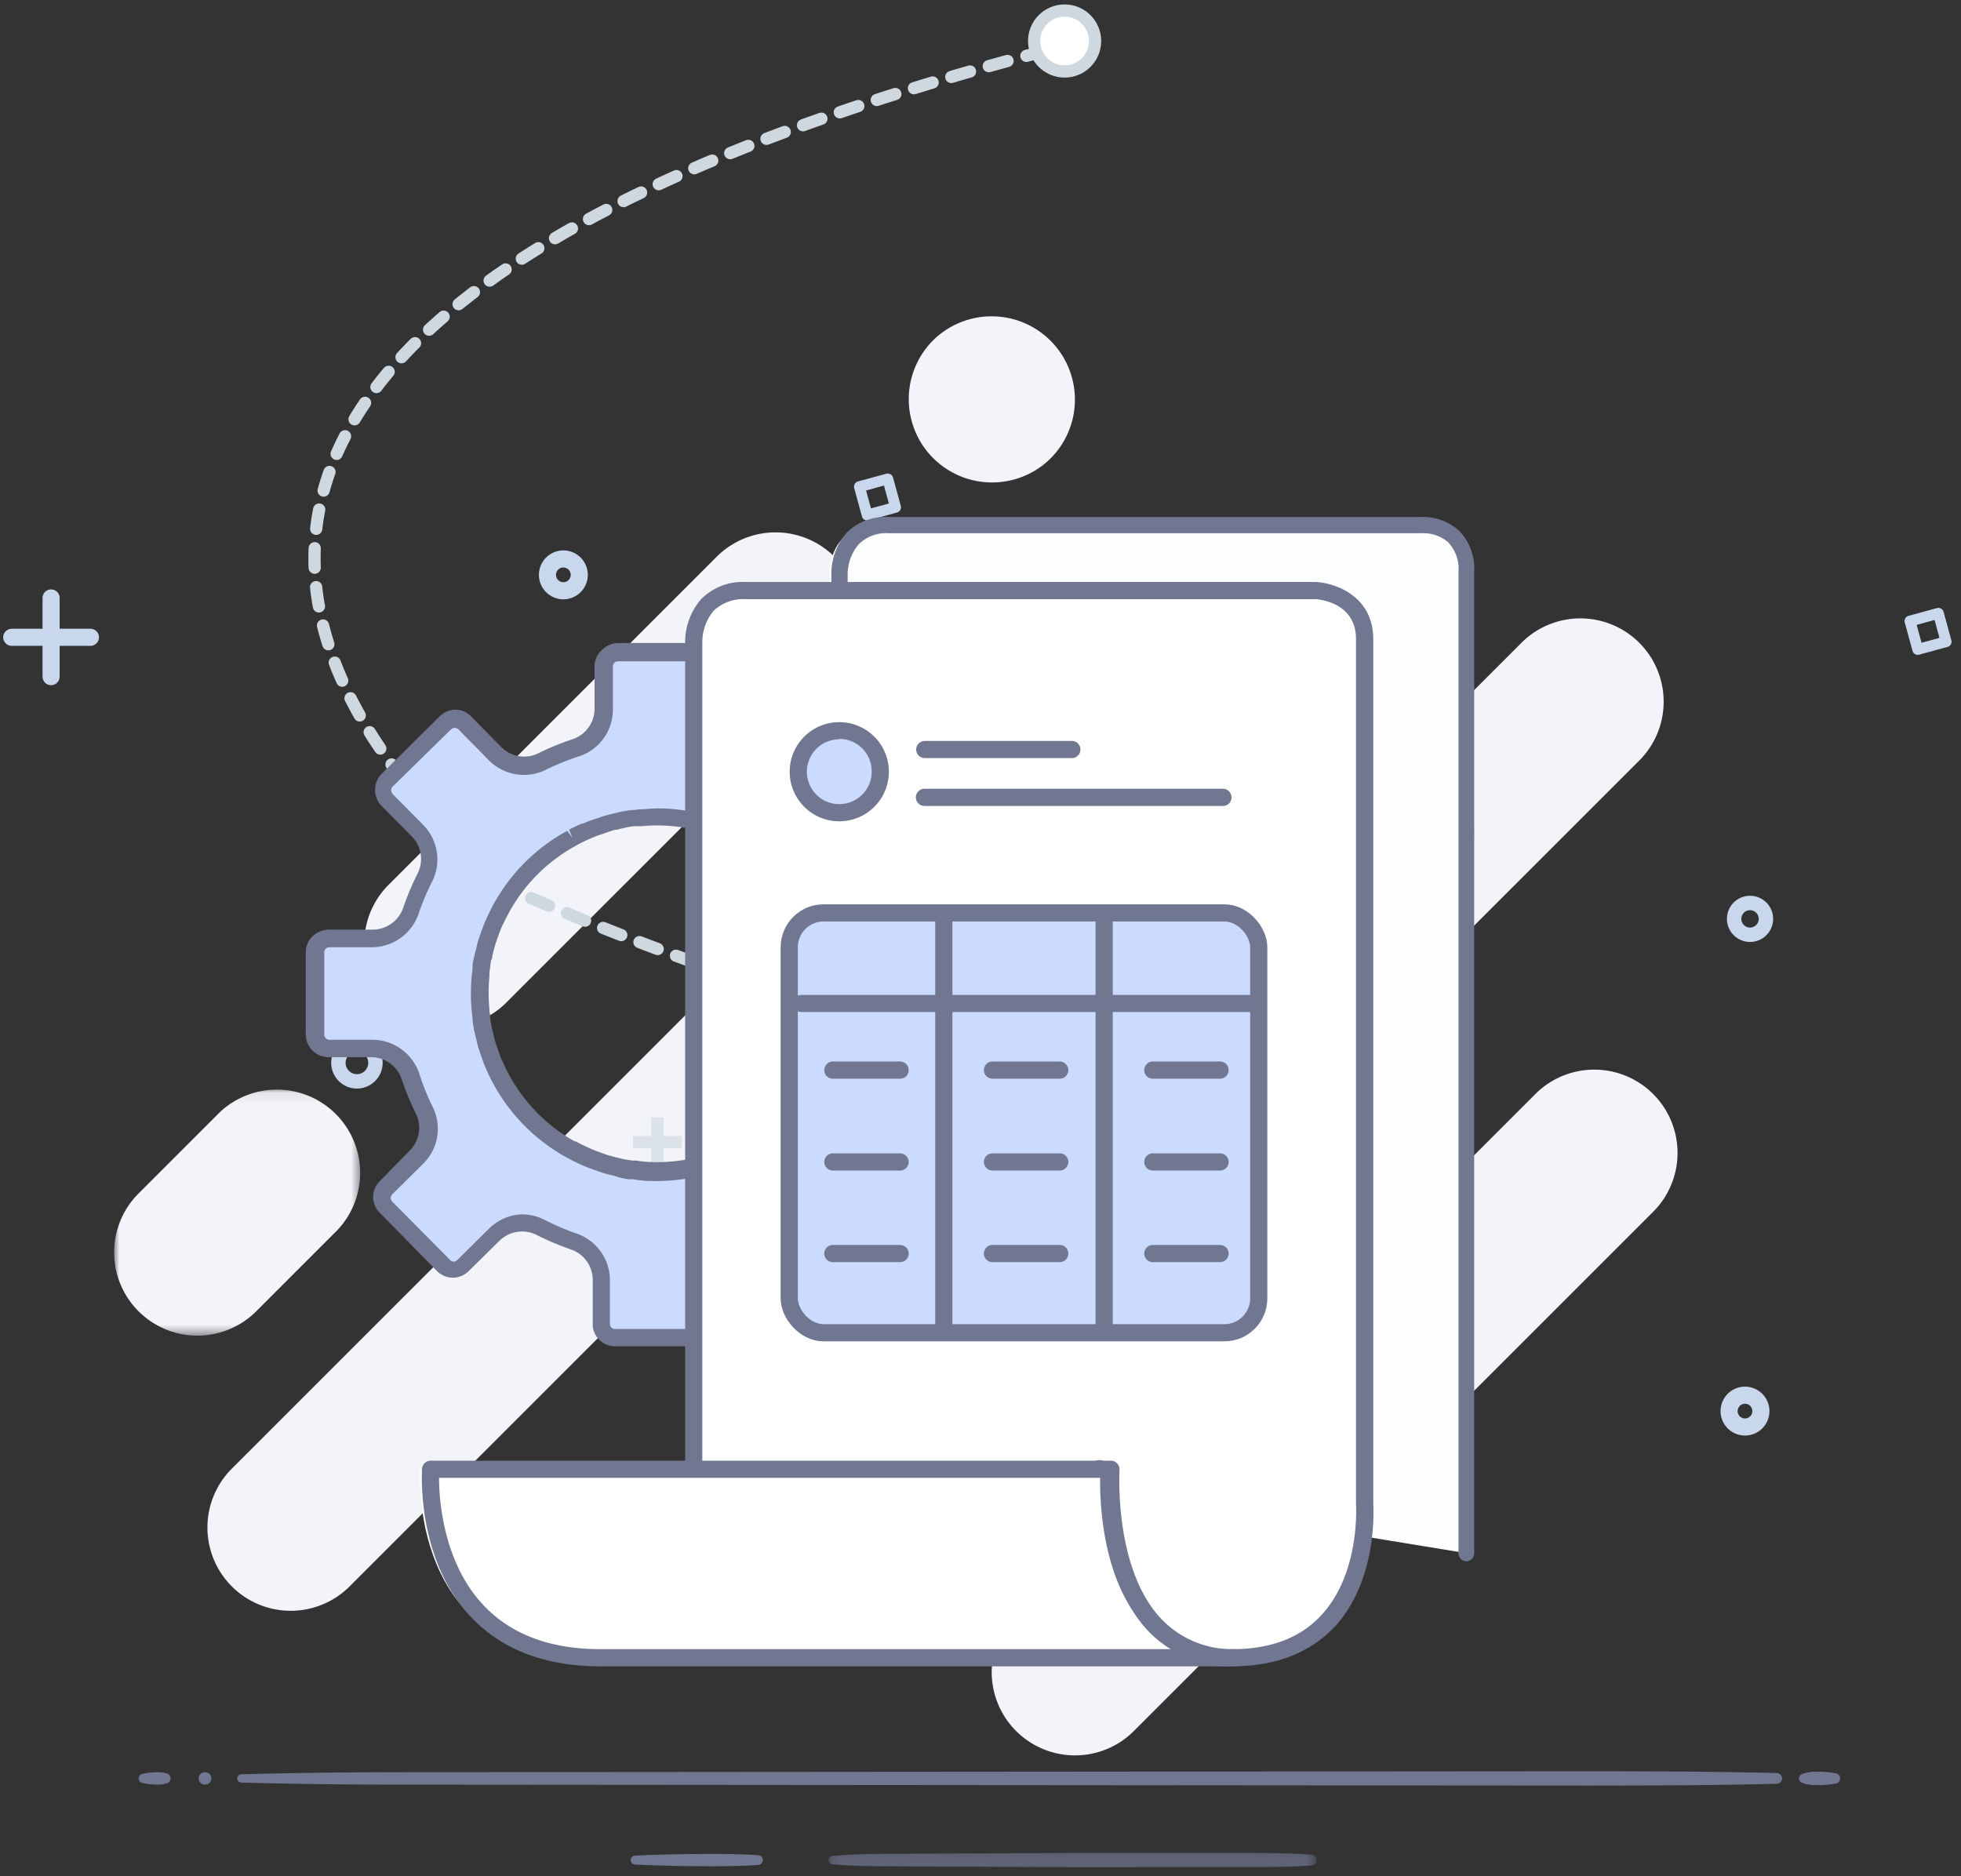 <svg xmlns="http://www.w3.org/2000/svg" xmlns:xlink="http://www.w3.org/1999/xlink" width="186" height="178" viewBox="0 0 186 178"><rect x="0" y="0" width="186" height="178" fill="#333333" stroke="none"/><defs><path id="fs-19es5h8aya" d="M0 .085h23.449v23.45H0z"/><path id="fs-uxwmwi521c" d="M.148.365H46.43v1.369H.148z"/></defs><g fill="none" fill-rule="evenodd"><g transform="translate(1 1)"><path fill="#F2F4F9" d="M95.265 152.15l49.478-49.478a7.9 7.9 0 0111.17 11.17l-49.478 49.479a7.9 7.9 0 01-11.17-11.17"/><g transform="translate(9.824 102.169)"><mask id="fs-jfszfx7yqb" fill="#fff"><use xlink:href="#fs-19es5h8aya"/></mask><path fill="#F2F4F9" d="M2.314 10.05l7.651-7.652a7.9 7.9 0 0111.17 11.17l-7.651 7.653a7.898 7.898 0 01-11.17 0 7.898 7.898 0 010-11.17" mask="url(#fs-jfszfx7yqb)"/></g><path fill="#F2F4F9" d="M98.78 126.737l22.613-22.613a7.855 7.855 0 00-2.31 5.584 7.855 7.855 0 002.31 5.584 7.898 7.898 0 0011.17.002l-22.613 22.613a7.854 7.854 0 002.31-5.584 7.897 7.897 0 00-13.48-5.587M89.115 92.29l21.187-21.188a7.855 7.855 0 00-2.31 5.584 7.855 7.855 0 002.31 5.584 7.899 7.899 0 0011.17.003l-21.187 21.186a7.854 7.854 0 002.31-5.583 7.897 7.897 0 00-13.48-5.587"/><path fill="#F2F4F9" d="M81.612 121.68l61.814-61.815a7.9 7.9 0 0111.17 11.17L92.781 132.85a7.898 7.898 0 01-11.17-11.17m-60.734 16.754l84.14-84.139a7.898 7.898 0 0111.17 0 7.898 7.898 0 010 11.17l-84.14 84.139a7.9 7.9 0 01-11.17-11.17M35.75 83.042l31.225-31.225a7.898 7.898 0 0111.17 11.17L46.92 94.213a7.9 7.9 0 01-11.17-11.17m51.647-51.648l.186-.186a7.9 7.9 0 0111.17 11.17l-.186.187a7.9 7.9 0 01-11.17-11.17m-23.95 107.918l.187-.186a7.9 7.9 0 0111.17 11.17l-.187.187a7.9 7.9 0 01-11.17-11.17"/><path fill="#E5EEFD" d="M169.918 167.708h3.242"/><path fill="#717791" d="M169.918 167.296c.54-.208 1.081-.228 1.622-.221.54.005 1.08.043 1.62.158a.487.487 0 010 .95c-.54.114-1.08.153-1.62.159-.541.007-1.081-.014-1.622-.223a.44.44 0 010-.823"/><path fill="#E5EEFD" d="M21.892 167.708h145.644"/><path fill="#717791" d="M21.892 167.318c6.069-.178 12.137-.206 18.206-.202l18.205-.015 36.411-.029 36.411-.03 18.206-.014c6.068.005 12.136.019 18.205.17a.51.51 0 010 1.019c-6.069.153-12.137.166-18.205.17l-18.206-.014-36.41-.029-36.412-.03-18.205-.014c-6.069.004-12.137-.024-18.206-.201a.39.39 0 010-.781"/><path fill="#E5EEFD" d="M18.31 167.708h.473"/><path fill="#717791" d="M18.31 167.13c.078-.018.157 0 .236.002.04-.002.08.018.119.028.04.01.079.024.118.051a.6.6 0 010 .994.37.37 0 01-.118.05c-.04.01-.08.031-.119.03-.08.001-.158.019-.237.001a.592.592 0 010-1.156"/><path fill="#E5EEFD" d="M12.477 167.708h2.36"/><path fill="#717791" d="M12.478 167.287c.393-.102.786-.14 1.18-.157.393-.025.786-.009 1.18.111a.489.489 0 010 .934c-.394.12-.787.136-1.18.111a5.665 5.665 0 01-1.18-.157.434.434 0 010-.842"/><path fill="#E5EEFD" d="M77.941 175.456h45.457"/><g transform="translate(77.439 174.406)"><mask id="fs-2j7p6lfs2d" fill="#fff"><use xlink:href="#fs-uxwmwi521c"/></mask><path fill="#717791" d="M.502.659C2.397.479 4.292.457 6.185.453l5.682-.03L23.23.365l11.364.002h5.682c1.895.01 3.789.02 5.683.173a.511.511 0 010 1.018c-1.894.153-3.788.164-5.683.172l-5.682.002-11.364.002-11.364-.058-5.682-.03C4.291 1.64 2.397 1.618.502 1.438a.391.391 0 010-.78" mask="url(#fs-2j7p6lfs2d)"/></g><path fill="#E5EEFD" d="M59.238 175.456h11.648"/><path fill="#717791" d="M59.239 175.035c1.94-.102 3.883-.14 5.824-.157 1.941-.02 3.883-.012 5.824.111a.467.467 0 010 .934c-1.941.123-3.883.13-5.824.111a134.172 134.172 0 01-5.824-.158.42.42 0 010-.841"/><g stroke="#C9D7ED" stroke-linecap="round" stroke-linejoin="round"><path stroke-width="1.621" d="M166.02 132.862a1.508 1.508 0 11-3.016 0 1.508 1.508 0 013.016 0z"/><path stroke-width="1.029" d="M182.853 57.181l.736 2.691-2.692.736-.736-2.692z"/><path stroke-width="1.621" d="M3.846 55.725v7.463m3.731-3.731H.113m53.829-5.962a1.508 1.508 0 11-3.015 0 1.508 1.508 0 013.015 0z"/><path stroke-width="1.367" d="M166.497 86.167a1.507 1.507 0 11-3.015 0 1.507 1.507 0 013.015 0z"/><path stroke-width="1.029" d="M83.207 44.433l.735 2.691-2.691.736-.736-2.692z"/><path stroke-width="1.367" d="M31.097 99.825a1.756 1.756 0 113.513 0 1.756 1.756 0 01-3.513 0z"/></g><path stroke="#CFD7DF" stroke-dasharray="1.849,1.849" stroke-linecap="round" stroke-width="1.161" d="M99.596 125.232c-9.61-1.68-39.69-9.17-29.994-36.162 0 0 13.995-36.386 54.916-27.52 0 0 14.05 4.202 13.728 16.947 0 0-4.954 42.113-90.268 5.105 0 0-67.12-48.911 49.969-79.73"/><path fill="#DBE2E8" d="M63.675 106.764h-1.741v-1.76h-1.162v1.76H59.03v1.171h1.74v1.76h1.163v-1.76h1.74z"/><circle cx="99.977" cy="2.89" r="2.89" fill="#FFF" stroke="#CFD7DF" stroke-width="1.161"/></g><g transform="translate(28 49)"><path fill="#CBDBFF" fill-rule="nonzero" d="M60.687 60.314h28.306m-28.306-4.54h13.979M60.687 76.716h28.306M8.723 26.838l2.878 2.91a3.867 3.867 0 01.717 4.465 26.221 26.221 0 00-1.325 3.183A3.889 3.889 0 017.3 40.024H3.194a1.293 1.293 0 00-1.303 1.293v7.81a1.293 1.293 0 001.292 1.303H7.29a3.878 3.878 0 013.66 2.661c.36 1.097.795 2.168 1.304 3.205a3.867 3.867 0 01-.76 4.453l-2.955 2.922a1.303 1.303 0 000 1.836l5.496 5.55a1.303 1.303 0 001.836 0l2.9-2.878a3.867 3.867 0 014.465-.728c1.03.52 2.098.967 3.193 1.336a3.867 3.867 0 012.618 3.693v4.106a1.293 1.293 0 001.292 1.303h7.8c.717 0 1.302-.575 1.314-1.292l.065-13.133-1.52-1.531a17.02 17.02 0 01-3.629.391c-.565 0-1.086 0-1.672-.098-.218 0-.435-.065-.641-.098-.207-.032-.674-.086-1.01-.152-.337-.065-.435-.108-.652-.163-.217-.054-.652-.152-.967-.26a5.431 5.431 0 01-.543-.196c-.348-.12-.695-.239-1.032-.38l-.37-.174c-.38-.174-.77-.358-1.085-.554l-.174-.108a16.63 16.63 0 01-6.518-6.604l-.097-.174c-.207-.37-.38-.76-.554-1.086-.055-.13-.12-.25-.163-.37-.141-.347-.26-.695-.38-1.086-.12-.391-.13-.358-.185-.543a14.01 14.01 0 01-.239-.967c-.065-.326-.12-.434-.163-.662a20.713 20.713 0 01-.152-1c-.043-.336-.065-.423-.087-.64a16.39 16.39 0 010-3.346c0-.217.065-.435.087-.64.022-.207.098-.674.163-1.011.065-.337.109-.435.163-.652.054-.217.152-.64.25-.967l.097-.619c.13-.347.25-.695.392-1.086.054-.13.119-.25.173-.37.174-.38.348-.77.554-1.085 0 0 .076-.109.109-.174a16.576 16.576 0 016.593-6.517l.185-.11c.37-.195.75-.38 1.086-.542l.37-.174a9.79 9.79 0 011.086-.37l.543-.195c.315-.098.64-.163.966-.239.326-.076.435-.12.663-.163.33-.063.664-.11 1-.14.217 0 .423-.077.64-.099.565 0 1.086-.076 1.673-.076 1.225.02 2.444.165 3.639.435l1.542-1.52.065-13.133c0-.716-.577-1.298-1.292-1.304h-7.81c-.72 0-1.304.584-1.304 1.304v4.106a3.867 3.867 0 01-2.65 3.66 24.1 24.1 0 00-3.259 1.304 3.867 3.867 0 01-4.453-.772l-2.878-2.91a1.293 1.293 0 00-1.836 0l-5.55 5.43a1.303 1.303 0 00.032 1.804z"/><path fill="#717791" fill-rule="nonzero" d="M38.127 78.715h-7.81a2.074 2.074 0 01-1.488-.63 2.053 2.053 0 01-.609-1.543v-4.095a3.052 3.052 0 00-2.074-2.921 25.548 25.548 0 01-3.259-1.38 3.063 3.063 0 00-3.53.576L16.435 71.6c-.4.386-.933.603-1.488.608a2.172 2.172 0 01-1.5-.63l-5.43-5.54a2.096 2.096 0 010-2.986l2.824-2.879a3.063 3.063 0 00.608-3.53 25.037 25.037 0 01-1.347-3.259 3.063 3.063 0 00-2.889-2.096H3.107A2.172 2.172 0 011 49.116v-7.8a2.107 2.107 0 01.695-1.542 2.248 2.248 0 011.543-.586h4.105a3.063 3.063 0 002.9-2.075c.383-1.116.84-2.204 1.37-3.259a3.041 3.041 0 00-.566-3.519l-2.878-2.91a2.172 2.172 0 010-2.988l5.55-5.496a2.172 2.172 0 011.467-.62c.56.001 1.097.228 1.488.63l2.857 2.9a3.041 3.041 0 003.519.61 25.743 25.743 0 013.259-1.337 3.052 3.052 0 002.085-2.9v-4.106a2.064 2.064 0 01.75-1.499A2.172 2.172 0 0130.643 12h7.81a2.172 2.172 0 012.107 2.172l-.066 13.47-2.096 2.074h-.489a16.054 16.054 0 00-3.454-.413 15.55 15.55 0 00-1.586.076h-.619c-.337 0-.64.076-.956.142l-.38.086-.434.109c-.25 0-.49.109-.728.185l-.272.097-.25.087c-.336.109-.662.218-.988.359a.815.815 0 00-.195.087l-.153.065c-.38.163-.738.337-1.086.521l-.174.109a15.815 15.815 0 00-6.278 6.202l-.065.12c-.228.412-.402.782-.565 1.086l-.163.358c-.14.315-.25.641-.369.978l-.076.206c0 .098-.076.207-.109.315-.032.109-.14.5-.206.76l-.109.424c0 .109 0 .228-.076.348-.076.12-.097.532-.13.793l-.065.39v.392a16.293 16.293 0 000 3.171c0 .142 0 .261.054.392v.228c.03.32.077.64.141.955 0 .12.055.25.087.38l.098.403c.054.26.12.51.195.76.025.097.058.191.098.282l.076.24c.12.336.228.662.359.988 0 .076.065.13.087.195l.076.152c.163.37.325.739.521 1.087l.098.173a15.848 15.848 0 006.213 6.279h.108c.373.213.757.405 1.152.575l.358.163c.315.13.641.25.978.37l.206.076.304.108.728.196.456.108.348.087c.275.05.547.094.815.13h.38l.39.066c.528.056 1.057.085 1.587.087a16.738 16.738 0 003.454-.38l.445-.087 2.173 2.172-.076 13.469a2.172 2.172 0 01-2.173 2.107l-.032.185zM23.593 66.69c.996.513 2.027.955 3.085 1.325a4.682 4.682 0 013.172 4.475v4.095a.467.467 0 00.13.347.521.521 0 00.348.142h7.81a.478.478 0 00.336-.142.532.532 0 00.152-.347l.065-12.785-1.02-1.086c-1.115.21-2.245.32-3.379.326-.586 0-1.173 0-1.749-.098l-.488-.076h-.337c-.304 0-.597-.087-.902-.152a3.476 3.476 0 01-.423-.13l-.413-.109c-.282-.065-.554-.13-.826-.217l-.401-.141-.174-.066c-.359-.12-.728-.25-1.086-.401l-.359-.153c-.413-.184-.815-.38-1.206-.597l-.13-.065a17.531 17.531 0 01-6.962-6.941l-.098-.174a15.182 15.182 0 01-.576-1.205l-.054-.11-.13-.292c-.142-.348-.261-.717-.392-1.087l-.076-.206c0-.12-.076-.239-.12-.358a12.693 12.693 0 01-.216-.87l-.098-.38c0-.152-.076-.304-.109-.456a16.351 16.351 0 01-.152-1.086v-.174l-.065-.489a17.922 17.922 0 010-3.497l.065-.478v-.359c0-.293.087-.586.152-.89.027-.15.064-.3.109-.446l.098-.39c.065-.283.14-.576.228-.859.087-.282.087-.271.14-.402l.066-.173c.12-.359.25-.717.402-1.087l.174-.38c.188-.413.384-.814.586-1.205l.076-.12a17.455 17.455 0 016.963-6.908l.478.652-.304-.76a13.72 13.72 0 011.216-.577h.098l.293-.13c.348-.141.706-.26 1.087-.38l.217-.076.347-.12c.283-.086.554-.152.826-.217l.413-.098a3.72 3.72 0 01.467-.108c.358-.076.706-.12 1.086-.163h.185a3.33 3.33 0 01.478-.065c.564 0 1.162-.087 1.748-.087 1.132.01 2.26.13 3.368.358l1.031-1.032.066-12.784a.489.489 0 00-.49-.49h-7.798a.532.532 0 00-.348.142.478.478 0 00-.14.348v4.106a4.66 4.66 0 01-3.26 4.431c-1.059.35-2.093.77-3.095 1.26a4.682 4.682 0 01-5.431-.923l-2.868-2.911a.717.717 0 00-.347-.141.521.521 0 00-.348.141l-5.54 5.431a.478.478 0 00-.14.348.467.467 0 00.13.347l2.867 2.9a4.67 4.67 0 01.88 5.431 21.8 21.8 0 00-1.293 3.085 4.703 4.703 0 01-4.399 3.129H3.238A.478.478 0 002.9 41a.434.434 0 00-.141.337v7.81a.49.49 0 00.478.49h4.105a4.703 4.703 0 014.443 3.258 21.952 21.952 0 001.25 3.095 4.66 4.66 0 01-.924 5.431l-2.9 2.879a.532.532 0 00-.152.347c0 .127.051.248.14.337l5.497 5.55c.09.09.21.141.337.142a.456.456 0 00.337-.141l2.91-2.879a4.66 4.66 0 013.216-1.455 4.638 4.638 0 012.096.489z"/><path fill="#FDFEFF" fill-rule="nonzero" d="M111.108 98.343V5.223a3.969 3.969 0 00-1.15-3.232A4.115 4.115 0 00106.69.812H55.387c-4.948 0-4.705 4.747-4.705 4.747v82.91"/><path fill="#717791" fill-rule="nonzero" d="M111.108 99.114a.771.771 0 01-.771-.771V5.223a3.65 3.65 0 00-.989-2.792 3.617 3.617 0 00-2.487-.848H56.309a3.737 3.737 0 00-2.824 1.01 4.443 4.443 0 00-1.086 2.933V88.47a.771.771 0 01-1.543 0V5.559a5.952 5.952 0 011.445-4.02A5.225 5.225 0 0156.255.042h50.497a5.16 5.16 0 013.596 1.26 5.116 5.116 0 011.477 3.921v93.12a.771.771 0 01-.717.772z"/><path fill="#FFF" fill-rule="nonzero" d="M76.251 90.326s-1.293 17.934 12.622 17.934c13.653 0 12.502-14.653 12.502-14.653V11.62c0-4.345-4.595-4.595-4.595-4.595H42.752a4.692 4.692 0 00-4.953 4.953V89.74"/><circle cx="51.738" cy="24.119" r="4" fill="#CBDBFF" stroke="#979797"/><rect width="44.534" height="39.828" x="46.858" y="37.602" fill="#CBDBFF" stroke="#717791" stroke-width="1.629" rx="3.259"/><path fill="#717791" fill-rule="nonzero" d="M88.873 109.074a11.829 11.829 0 01-9.048-3.671c-5.03-5.431-4.41-14.74-4.345-15.13a.826.826 0 01.88-.761c.446.034.78.422.75.869 0 .097-.587 9.037 3.953 13.914a10.265 10.265 0 007.853 3.15c3.617 0 6.463-1.086 8.44-3.259 3.715-4.03 3.259-10.482 3.259-10.547V11.62c0-3.442-3.444-3.757-3.835-3.78H42.752A4.106 4.106 0 0039.7 8.927a4.67 4.67 0 00-1.086 3.02V89.74a.815.815 0 11-1.63 0V11.978a6.226 6.226 0 011.543-4.17 5.583 5.583 0 014.225-1.597h54.072c1.9.108 5.43 1.368 5.43 5.43v81.987c0 .229.522 7.17-3.681 11.72-2.368 2.466-5.605 3.726-9.7 3.726z"/><path fill="#FFF" fill-rule="nonzero" d="M88.134 108.26H27.947c-17.379 0-16.097-17.88-16.097-17.88h64.52s-1.173 17.88 11.764 17.88z"/><path fill="#717791" fill-rule="nonzero" d="M89.134 109.074H28.947c-5.246 0-9.395-1.596-12.317-4.725-5.127-5.43-4.617-13.675-4.595-14.023a.815.815 0 01.815-.76h64.52a.826.826 0 01.598.26.85.85 0 01.217.609c0 .098-.554 9.352 3.943 14.12a9.276 9.276 0 007.006 2.89.815.815 0 010 1.63zM13.643 91.195c0 2.086.402 8.006 4.182 12.046 2.607 2.792 6.343 4.204 11.122 4.204h54.104a10.401 10.401 0 01-2.172-1.749c-4.171-4.464-4.443-11.948-4.345-14.5H13.643zm37.962-62.283a4.703 4.703 0 110-9.406 4.703 4.703 0 010 9.406zm0-7.777a3.074 3.074 0 103.074 3.074 3.074 3.074 0 00-3.074-3.117v.043zm36.388 6.322H59.686a.815.815 0 110-1.63h28.307a.815.815 0 010 1.63zm2.845 19.551H48.152c-.679 0-1.229-.364-1.229-.814 0-.45.55-.815 1.229-.815h42.686c.678 0 1.228.365 1.228.815 0 .45-.55.814-1.228.814zM73.666 22.916h-13.98a.815.815 0 010-1.629h13.98a.815.815 0 110 1.63zM57.373 53.33h-6.376a.815.815 0 110-1.63h6.376a.815.815 0 110 1.63zm15.141 0h-6.376a.815.815 0 110-1.63h6.376a.815.815 0 110 1.63zm15.207 0h-6.376a.815.815 0 010-1.63h6.376a.815.815 0 110 1.63zm-30.348 8.712h-6.376a.815.815 0 110-1.63h6.376a.815.815 0 110 1.63zm15.141 0h-6.376a.815.815 0 110-1.63h6.376a.815.815 0 110 1.63zm15.207 0h-6.376a.815.815 0 110-1.63h6.376a.815.815 0 110 1.63zm-30.348 8.689h-6.376a.815.815 0 110-1.63h6.376a.815.815 0 110 1.63zm15.141 0h-6.376a.815.815 0 110-1.63h6.376a.815.815 0 110 1.63zm15.207 0h-6.376a.815.815 0 010-1.63h6.376a.815.815 0 110 1.63z"/><path stroke="#717791" stroke-linecap="square" stroke-width="1.629" d="M61.522 38.113v38.806m15.207-38.806v38.806"/></g></g></svg>